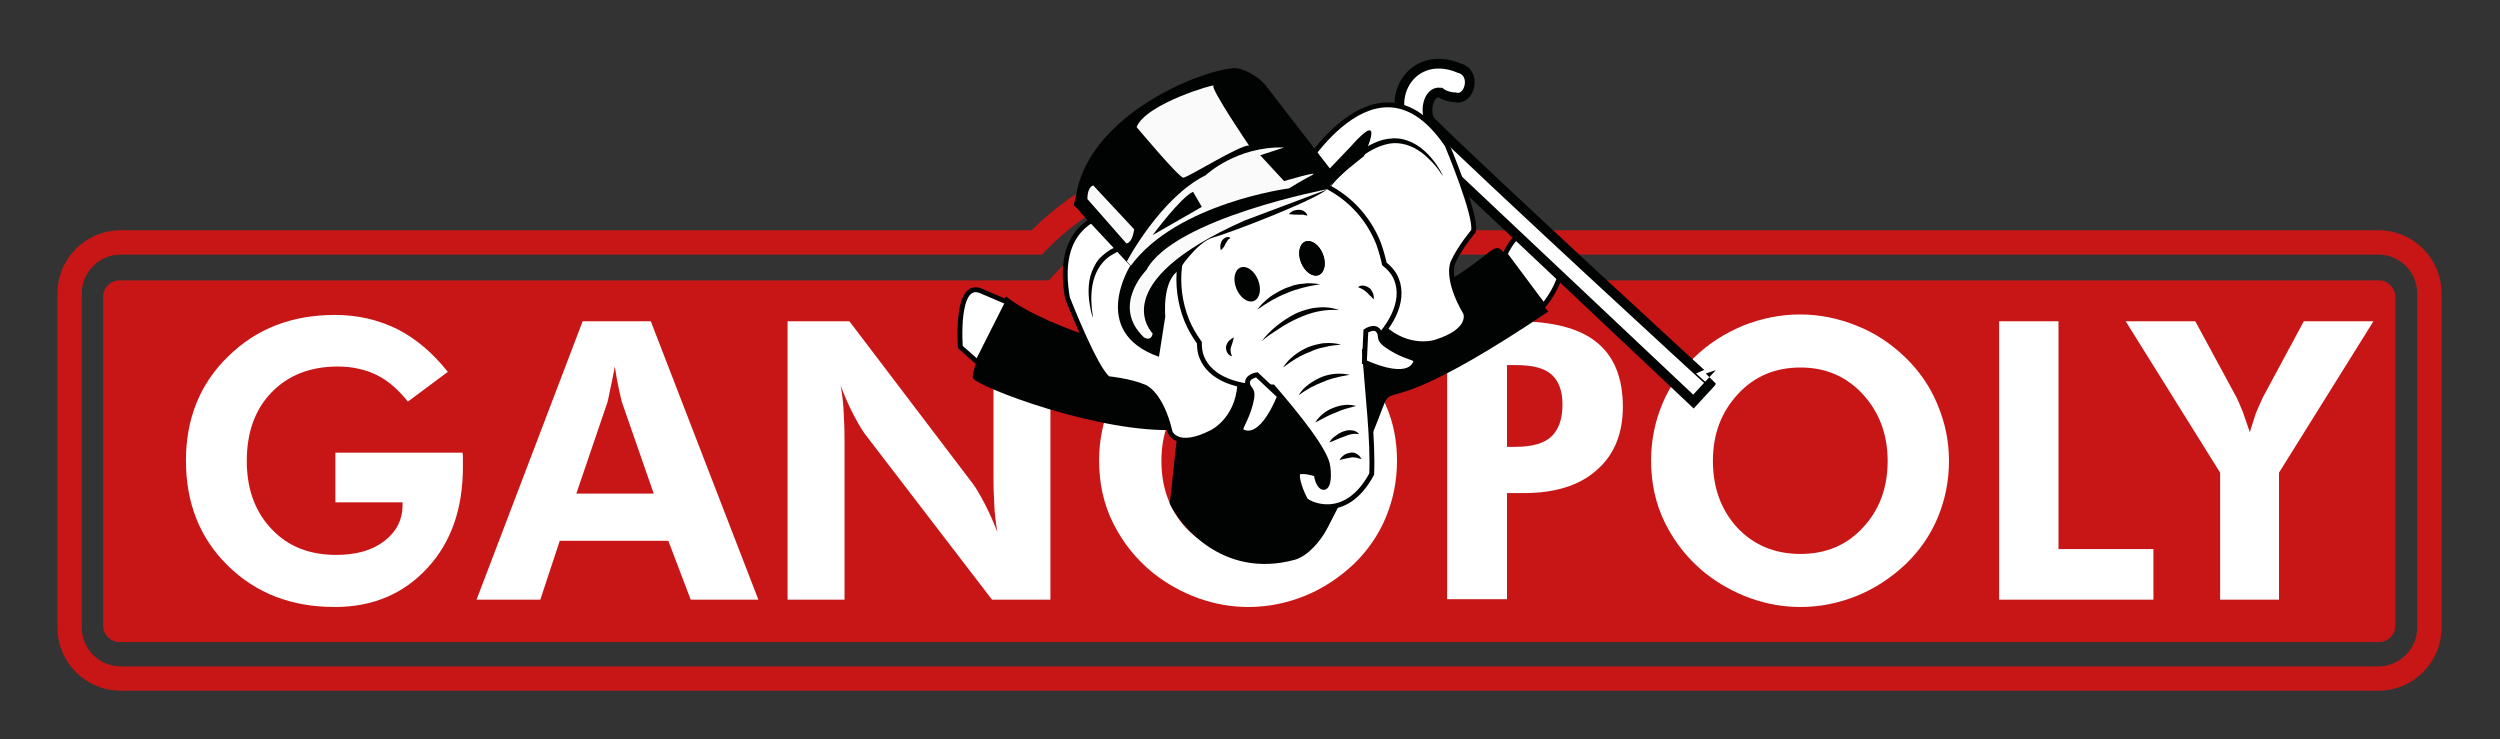<?xml version="1.0" encoding="utf-8"?>
<!-- Generator: Adobe Illustrator 24.2.1, SVG Export Plug-In . SVG Version: 6.00 Build 0)  -->
<svg version="1.1" xmlns="http://www.w3.org/2000/svg" xmlns:xlink="http://www.w3.org/1999/xlink" x="0px" y="0px"
	 viewBox="0 0 513.6 151.9" style="enable-background:new 0 0 513.6 151.9;" xml:space="preserve">
<rect x="0" y="0" width="513.6" height="151.9" fill="#333333" stroke="none"/>
<style type="text/css">
	.st0{fill:none;stroke:#C81617;stroke-width:5;stroke-miterlimit:10;}
	.st1{fill:#C81617;}
	.st2{fill:#FFFFFF;}
	.st3{fill:#010202;}
	.st4{fill:#FFFFFF;stroke:#010202;stroke-miterlimit:10;}
	.st5{fill:#FFFFFF;stroke:#010202;stroke-width:2;stroke-miterlimit:10;}
	.st6{fill:#FAFAFA;}
</style>
<g id="Ganopoly">
	<path class="st0" d="M499.1,60.3v68.6c0,5.8-4.7,10.5-10.5,10.5H24.8c-5.8,0-10.5-4.7-10.5-10.5V60.3c0-5.8,4.7-10.5,10.5-10.5H213
		c10.7-11.1,26.3-18,43.7-18s33,7,43.7,18h188.2C494.4,49.8,499.1,54.5,499.1,60.3z"/>
	<path class="st1" d="M492.1,61v67.5c0,1.9-1.5,3.4-3.4,3.4H24.6c-1.9,0-3.4-1.5-3.4-3.4V61c0-1.9,1.5-3.4,3.4-3.4h190.9
		c9.4-10.9,24.5-17.9,41.5-17.9c17,0,32.1,7,41.5,17.9h190.3C490.6,57.6,492.1,59.2,492.1,61z"/>
	<g>
		<path class="st2" d="M68.9,93h26.1c0.1,0.3,0.1,0.7,0.1,1.1c0,0.4,0,1,0,1.8c0,8.6-2.4,15.5-7.3,20.8c-4.9,5.3-11.2,8-19,8
			c-8.9,0-16.2-2.8-22-8.5c-5.8-5.7-8.6-12.9-8.6-21.6c0-8.6,2.9-15.8,8.7-21.4c5.8-5.7,13.1-8.5,21.9-8.5c4.7,0,8.9,1,12.8,2.9
			c3.9,2,7.3,4.9,10.4,8.8l-8.2,6.1c-2.1-2.6-4.2-4.4-6.5-5.5s-4.9-1.7-7.9-1.7c-5.7,0-10.2,1.8-13.6,5.3c-3.4,3.5-5.1,8.2-5.1,14.1
			c0,5.8,1.7,10.4,5.1,14s7.8,5.3,13.3,5.3c4,0,7.3-0.9,9.8-2.8c2.5-1.9,3.8-4.4,3.8-7.4v-0.6H68.9V93z"/>
		<path class="st2" d="M97.9,123.2L119.7,66h14l22.1,57.2h-13.9l-4.6-12.1H115l-4,12.1H97.9z M134.3,101.4L127.9,83
			c-0.2-0.5-0.4-1.5-0.7-2.8c-0.3-1.3-0.6-3-0.9-4.9c-0.3,1.8-0.7,3.5-1,5c-0.3,1.5-0.5,2.5-0.7,2.9l-6.2,18.2H134.3z"/>
		<path class="st2" d="M161.8,123.2V66h12.7l25.3,33.3c0.7,0.9,1.5,2.3,2.4,4c0.9,1.7,1.8,3.7,2.7,6c-0.3-1.7-0.5-3.4-0.6-5
			c-0.1-1.7-0.2-3.8-0.2-6.3V66h11.7v57.2h-12l-26-33.9c-0.7-0.9-1.5-2.3-2.4-4c-0.9-1.7-1.8-3.7-2.7-6.1c0.3,1.6,0.5,3.3,0.6,5
			c0.1,1.7,0.2,3.8,0.2,6.3v32.7H161.8z"/>
		<path class="st2" d="M287,94.7c0,4.1-0.8,8-2.3,11.6c-1.5,3.6-3.7,6.8-6.6,9.6c-3,2.8-6.3,5-10,6.5c-3.7,1.5-7.6,2.3-11.6,2.3
			c-3.5,0-6.9-0.6-10.3-1.8c-3.3-1.2-6.4-2.9-9.2-5.1c-3.6-2.9-6.3-6.3-8.3-10.3s-2.9-8.3-2.9-12.9c0-4.1,0.8-8,2.3-11.6
			c1.5-3.6,3.7-6.8,6.6-9.6c2.9-2.8,6.2-4.9,10-6.5c3.8-1.5,7.7-2.3,11.7-2.3c4,0,7.9,0.8,11.6,2.3c3.8,1.5,7.1,3.7,10,6.5
			c2.9,2.8,5.1,6,6.6,9.6C286.3,86.8,287,90.6,287,94.7z M256.6,113.8c5.2,0,9.5-1.8,12.8-5.4c3.4-3.6,5.1-8.2,5.1-13.7
			c0-5.4-1.7-10-5.1-13.7c-3.4-3.7-7.7-5.5-12.8-5.5c-5.2,0-9.5,1.8-12.9,5.5c-3.4,3.7-5.1,8.2-5.1,13.7c0,5.5,1.7,10.1,5,13.7
			C247,112,251.3,113.8,256.6,113.8z"/>
		<path class="st2" d="M297.3,123.2V66h14.1c7.5,0,13,1.4,16.6,4.3c3.6,2.9,5.4,7.3,5.4,13.3c0,5.5-1.8,9.9-5.4,13
			c-3.6,3.2-8.6,4.7-15,4.7h-3.4v21.8H297.3z M309.6,91.8h1.8c3.3,0,5.8-0.7,7.3-2.1c1.5-1.4,2.3-3.6,2.3-6.6c0-2.8-0.8-4.9-2.3-6.2
			c-1.5-1.3-3.9-1.9-7.3-1.9h-1.8V91.8z"/>
		<path class="st2" d="M400.4,94.7c0,4.1-0.8,8-2.3,11.6c-1.5,3.6-3.7,6.8-6.6,9.6c-3,2.8-6.3,5-10,6.5c-3.7,1.5-7.6,2.3-11.6,2.3
			c-3.5,0-6.9-0.6-10.3-1.8c-3.3-1.2-6.4-2.9-9.2-5.1c-3.6-2.9-6.3-6.3-8.3-10.3s-2.9-8.3-2.9-12.9c0-4.1,0.8-8,2.3-11.6
			c1.5-3.6,3.7-6.8,6.6-9.6c2.9-2.8,6.2-4.9,10-6.5c3.8-1.5,7.7-2.3,11.7-2.3c4,0,7.9,0.8,11.6,2.3c3.8,1.5,7.1,3.7,10,6.5
			c2.9,2.8,5.1,6,6.6,9.6C399.6,86.8,400.4,90.6,400.4,94.7z M369.9,113.8c5.2,0,9.5-1.8,12.8-5.4c3.4-3.6,5.1-8.2,5.1-13.7
			c0-5.4-1.7-10-5.1-13.7c-3.4-3.7-7.7-5.5-12.8-5.5c-5.2,0-9.5,1.8-12.9,5.5c-3.4,3.7-5.1,8.2-5.1,13.7c0,5.5,1.7,10.1,5,13.7
			C360.3,112,364.6,113.8,369.9,113.8z"/>
		<path class="st2" d="M410.7,123.2V66h12.2v46.8h19.5v10.4H410.7z"/>
		<path class="st2" d="M456.1,123.2V97.1L436.7,66h14.3l8.5,15.7c0.4,0.8,0.8,1.8,1.3,3c0.4,1.2,0.9,2.6,1.4,4.1
			c0.4-1.3,0.8-2.6,1.2-3.8c0.5-1.2,1-2.3,1.5-3.4l8.4-15.6h14.3l-19.4,31.1v26.1H456.1z"/>
	</g>
</g>
<g id="Personnage">
	<path class="st3" d="M206.7,60.9c0,0-7.6,15.1-6.8,16.8c0.8,1.7,26.1,11.5,42.1,10.6c-0.8,6.3-0.9,8.8-1.7,15.1
		c1.8,4,10.6,15.7,25.7,11.6c2.8-0.8,5.4-4,6.7-6.5c24.5-47-5.3-10.4,45.4-44.5c-17-19.6-2-14.5-29.3-1.7c0,0,0.2-14.2-12.9-24.8
		c0.7-1.2,9-9.1,5-9.3c-1-0.1-2,0.4-2.6,1.2c-1.4,1.7-4.3,5.1-5,5.4c0,0-11.3-9.2-15.8-18.6c0,0-32,0.1-36.9,26
		c1.1,0.6,9.9,11.4,11.7,12.5l-1.9,4.1c-1.5,3.3-1.1,7.1,1.1,9.9c1.4,1.8,3.8,3.2,6.7,4.7C238.1,73.4,215.2,67.8,206.7,60.9z"/>
	<path class="st4" d="M200.8,74.4l-3.5-3.1c0,0-1.1-13.9,4.3-11.5c5.4,2.3,5.4,2.3,5.4,2.3L200.8,74.4z"/>
	<path class="st4" d="M309.2,52.2c0,0,2.4-5.1,3.5-3.1c1.1,2,8.8,3.7,7.9,7.2c-0.9,3.5-3.5,6.5-3.5,6.5L309.2,52.2z"/>
	<path class="st2" d="M299.1,19.7L299.1,19.7"/>
	<path class="st5" d="M293.9,24.9L293.9,24.9c-1.3-1.7-0.6-6.2,2-5.9c0.7,0.6,2.1,1,3.1,1c2.9,0.8,4.5-5,0.8-6
		c-10.7-4.5-17.1,8.6-7.9,15.7c0,0,56,52.8,56,52.8l3.6-3.9C351.5,78.7,304,35,293.9,24.9"/>
</g>
<g id="Layer_5">
	<path class="st4" d="M246.1,44.7c0,0-31.4-9.6-26.8,16.5c0,0,5.8,14.9,8.4,16.6c0,0,4.3,0.4,7.4,1.7c0,0,3.4,1.2,5.3,9.3
		c0,0,1.4,3.7,8.6,0c0,0,5.2-2.5,5.7-9.7C254.7,79.1,242.5,60.8,246.1,44.7z"/>
	<path class="st4" d="M266.5,36.5c0,0,16-28.6,30.8-6.7c0,0,6.2,14.8,5.4,17.7c0,0-2.8,3.3-4.2,6.4c0,0-1.6,3.2,2.6,10.4
		c0,0,1.5,3.6-6.2,6c0,0-5.5,1.8-10.8-3.1C284.1,67.2,280.2,45.7,266.5,36.5z"/>
	<g>
		<path class="st2" d="M243.1,50.8c0,0-23.2-6-18.7,14.3"/>
		<path class="st3" d="M243.1,50.8c-1.2-0.2-2.5-0.3-3.7-0.4c-1.2-0.1-2.5-0.1-3.7,0c-2.5,0.1-5,0.6-7,1.8c-2.1,1.1-3.5,3.2-4.1,5.6
			c-0.3,1.2-0.4,2.4-0.4,3.7c0,0.6,0.1,1.2,0.1,1.9c0.1,0.6,0.2,1.2,0.2,1.9c-0.7-2.4-1.1-5-0.7-7.6c0.2-1.3,0.7-2.5,1.4-3.7
			c0.7-1.1,1.8-2,2.9-2.7c2.3-1.3,5-1.7,7.5-1.6C238.2,49.6,240.7,50,243.1,50.8z"/>
	</g>
	<g>
		<path class="st2" d="M273,38.8c0,0,12.6-20.4,23.4-2.6"/>
		<path class="st3" d="M273,38.8c1.2-2.2,2.8-4.3,4.6-6.1c1.8-1.8,4-3.3,6.6-4c1.3-0.3,2.7-0.4,4-0.1c1.3,0.3,2.5,0.9,3.6,1.7
			c2.1,1.6,3.6,3.7,4.7,5.9c-0.4-0.5-0.8-1-1.1-1.5c-0.4-0.5-0.8-1-1.2-1.4c-0.9-0.9-1.8-1.8-2.8-2.4c-2-1.3-4.5-1.9-6.8-1.2
			c-2.3,0.6-4.4,2-6.3,3.6c-0.9,0.8-1.8,1.7-2.7,2.6C274.6,36.8,273.8,37.8,273,38.8z"/>
	</g>
	<path class="st4" d="M286.9,57.4c-0.5-1.3-1.4-2.3-2.5-3.2c-0.3-1.4-0.7-2.8-1.2-4.2c-4.5-11.3-17-16.9-27.9-12.5
		c-3.8,1.5-6.9,4.1-9.1,7.2c-4.2,5.9-5.3,13.8-2.4,21.1c0.7,1.7,1.6,3.2,2.6,4.6c0,1,0.1,2.1,0.5,3c1.7,4.3,7.3,6.4,14.1,6.1
		c0.2,0,0.3,0,0.5,0c5,5.8,11,13.2,11.3,16.4c0.7,5.6-1.9,5.2-2.4,1.5c0,0-3.5-1.1-3.8-0.1c-0.3,1,0.7,3.8,1.6,5.4
		c0.3,0.6,8.1,4.9,13.6-5.3c0.3-6.9-0.8-16-1.5-25.3C285.8,67.5,288.7,61.9,286.9,57.4z"/>
	<ellipse transform="matrix(0.928 -0.373 0.373 0.928 -0.37 104.316)" class="st3" cx="269.5" cy="53.1" rx="2.4" ry="3.7"/>
	<ellipse transform="matrix(0.928 -0.373 0.373 0.928 -0.37 104.316)" class="st3" cx="269.5" cy="53.1" rx="2.4" ry="3.7"/>
	<ellipse transform="matrix(0.928 -0.373 0.373 0.928 -3.311 99.76)" class="st3" cx="256.2" cy="58.4" rx="2.4" ry="3.7"/>
	<path class="st4" d="M258.2,77c0,0-2.1,0.3-1.9,1.8c0.2,1.5,1.5,0.8,0.6,4.2s-2.4,5.1-1.9,5.5s3.9,2.5,7.9-7.1L258.2,77z"/>
	<path class="st4" d="M280.6,68c0,0,1.8-1.2,2.6,0c0.9,1.2-0.6,1.6,2.5,3.5c3,1.9,5.3,2,5.2,2.6s-1.1,4.5-10.6,0.3L280.6,68z"/>
	<g>
		<path class="st3" d="M258.3,63.6c0.7-1,1.6-1.8,2.6-2.6c1-0.7,2.1-1.3,3.2-1.8c0.6-0.2,1.2-0.4,1.7-0.6c0.6-0.1,1.2-0.3,1.8-0.3
			c1.2-0.2,2.4-0.1,3.6,0.1c-1.2,0.2-2.4,0.4-3.5,0.7c-1.1,0.3-2.2,0.6-3.3,1.1C262.3,61,260.3,62.2,258.3,63.6z"/>
	</g>
	<g>
		<path class="st3" d="M259.2,70.1c1.8-2.4,4.3-4.3,7-5.7c1.4-0.6,2.9-1.1,4.4-1.2c1.5-0.2,3.1,0,4.5,0.5c-1.5-0.1-3,0-4.4,0.3
			c-1.4,0.3-2.8,0.8-4.1,1.4c-1.3,0.6-2.6,1.3-3.8,2.1C261.6,68.3,260.3,69.1,259.2,70.1z"/>
	</g>
	<g>
		<path class="st3" d="M263.6,75.5c0.6-1,1.4-1.8,2.3-2.5c0.9-0.7,1.9-1.3,2.9-1.7c0.5-0.2,1.1-0.4,1.6-0.5c0.6-0.1,1.1-0.3,1.7-0.3
			c1.1-0.1,2.3,0,3.4,0.3c-1.1,0.1-2.2,0.2-3.3,0.5c-1.1,0.2-2.1,0.5-3.1,1C267.2,73,265.4,74.1,263.6,75.5z"/>
	</g>
	<g>
		<path class="st3" d="M266.8,81.2c0.5-0.9,1.2-1.6,2-2.2c0.8-0.6,1.7-1.1,2.6-1.5c0.9-0.4,1.9-0.6,2.9-0.7c1-0.1,2,0,3,0.2
			c-1,0.2-1.9,0.3-2.9,0.6c-0.9,0.2-1.8,0.5-2.7,0.9C270.1,79.1,268.4,80,266.8,81.2z"/>
	</g>
	<g>
		<path class="st3" d="M270.2,86.8c0.4-0.7,1-1.3,1.6-1.8c0.6-0.5,1.3-0.9,2.1-1.2c0.7-0.3,1.5-0.5,2.3-0.6c0.8-0.1,1.6,0,2.4,0.2
			c-0.8,0.2-1.5,0.4-2.2,0.6c-0.7,0.2-1.4,0.5-2.1,0.8C272.9,85.3,271.6,86.1,270.2,86.8z"/>
	</g>
	<g>
		<path class="st3" d="M273.1,90.9c0.3-0.5,0.7-1,1.2-1.3c0.5-0.4,1-0.7,1.5-0.9c0.6-0.2,1.2-0.4,1.8-0.3c0.6,0,1.3,0.3,1.6,0.8
			c-0.6-0.1-1.1-0.1-1.6,0c-0.5,0.1-1,0.3-1.5,0.5C275.2,90,274.2,90.5,273.1,90.9z"/>
	</g>
	<g>
		<path class="st3" d="M275.2,94.5c0.2-0.4,0.5-0.7,0.9-1c0.4-0.3,0.8-0.4,1.3-0.5c0.5-0.1,1,0,1.4,0.3c0.4,0.2,0.7,0.6,0.9,1
			c-0.5-0.1-0.8-0.2-1.2-0.3c-0.4,0-0.7-0.1-1,0C276.8,94.1,276.1,94.3,275.2,94.5z"/>
	</g>
	<g>
		<path class="st3" d="M250.8,51.4c-0.2-0.7-0.1-1.3,0.2-1.9c0.2-0.3,0.4-0.5,0.8-0.7c0.3-0.2,0.8-0.1,1,0.1
			c-0.3,0.2-0.5,0.3-0.6,0.5c-0.1,0.2-0.3,0.4-0.4,0.6C251.6,50.5,251.4,50.9,250.8,51.4z"/>
	</g>
	<g>
		<path class="st3" d="M264.8,44c0.2-0.3,0.5-0.5,0.9-0.7c0.3-0.1,0.7-0.2,1.1-0.2c0.4,0,0.8,0.1,1.1,0.3c0.3,0.2,0.6,0.5,0.7,0.9
			c-0.4-0.1-0.7-0.1-0.9-0.2c-0.3,0-0.6,0-0.8,0C266.1,44.1,265.5,44.1,264.8,44z"/>
	</g>
	<g>
		<path class="st3" d="M253.1,73.2c-0.4-0.1-0.8-0.4-1-0.8c-0.2-0.4-0.3-0.9-0.2-1.3c0.1-0.4,0.3-0.8,0.6-1.1c0.3-0.3,0.6-0.5,1-0.7
			c-0.1,0.4-0.2,0.8-0.3,1.1c-0.1,0.3-0.2,0.6-0.3,0.9C252.7,71.8,252.8,72.4,253.1,73.2z"/>
	</g>
	<g>
		<path class="st3" d="M279,59c0.3-0.3,0.8-0.4,1.2-0.3c0.4,0,0.8,0.3,1.2,0.5c0.3,0.3,0.5,0.7,0.7,1.1c0.1,0.4,0.2,0.8,0.1,1.2
			c-0.3-0.3-0.5-0.6-0.8-0.8c-0.2-0.2-0.4-0.5-0.7-0.7C280.3,59.6,279.8,59.3,279,59z"/>
	</g>
	<path class="st3" d="M222.5,44.2l9.7,10.4c0,0-8.6,13.6,5.9,18.7l1.3-8.3c0,0-0.7-7.2,2.7-9.4c0,0,3.7-5.8,7.1-6.8
		c3.4-0.9,22.4-8.2,23.7-10.2c1.4-2,7.3-6.5,7.3-6.5s4.9-10.6-2.8-1.9l-4.2,4.4l-13.3-17.2c-1.2-1.5-4.6-3.6-6.5-3.4
		c-7.7,0.7-28.6,9.6-32.1,24.9C220.9,40.9,221.2,42.9,222.5,44.2z"/>
	<path class="st6" d="M236.8,68.5c0,0-10.4-10.2,18.9-23.2l17.3-6.5c0,0-31.8,6-37.5,16.7c0,0-7.3,7.3-0.5,13.8
		C235,69.3,236.5,70.3,236.8,68.5z"/>
	<path class="st6" d="M233.5,26.1c0,0,8.7,10.4,9.6,10.4s11.7-6.8,13.5-6.6c0,0-8-11.8-7.3-12.3C250,17.1,235.5,21.2,233.5,26.1z"/>
	<path class="st6" d="M223.4,40.9c0,0-0.1-2.4,1.2-2.8l8.4,9c0,0-0.3,2.8-1.6,2.9L223.4,40.9z"/>
	<path class="st6" d="M263.8,37.2l-4.9-5.3l4.9-1.6C254,30,247.7,36,247.7,36c-9.3,4.6-16.2,17.7-16.2,17.7l0.8,0.9
		c9.5-12.9,32.5-15.9,32.5-15.9s2.6-1.6,4.7-2.7C271.6,34.9,263.8,37.2,263.8,37.2z M236.8,48.3c0,0,5.8-7.8,8.3-8.9l1.8,3.1
		L236.8,48.3z"/>
</g>
</svg>
